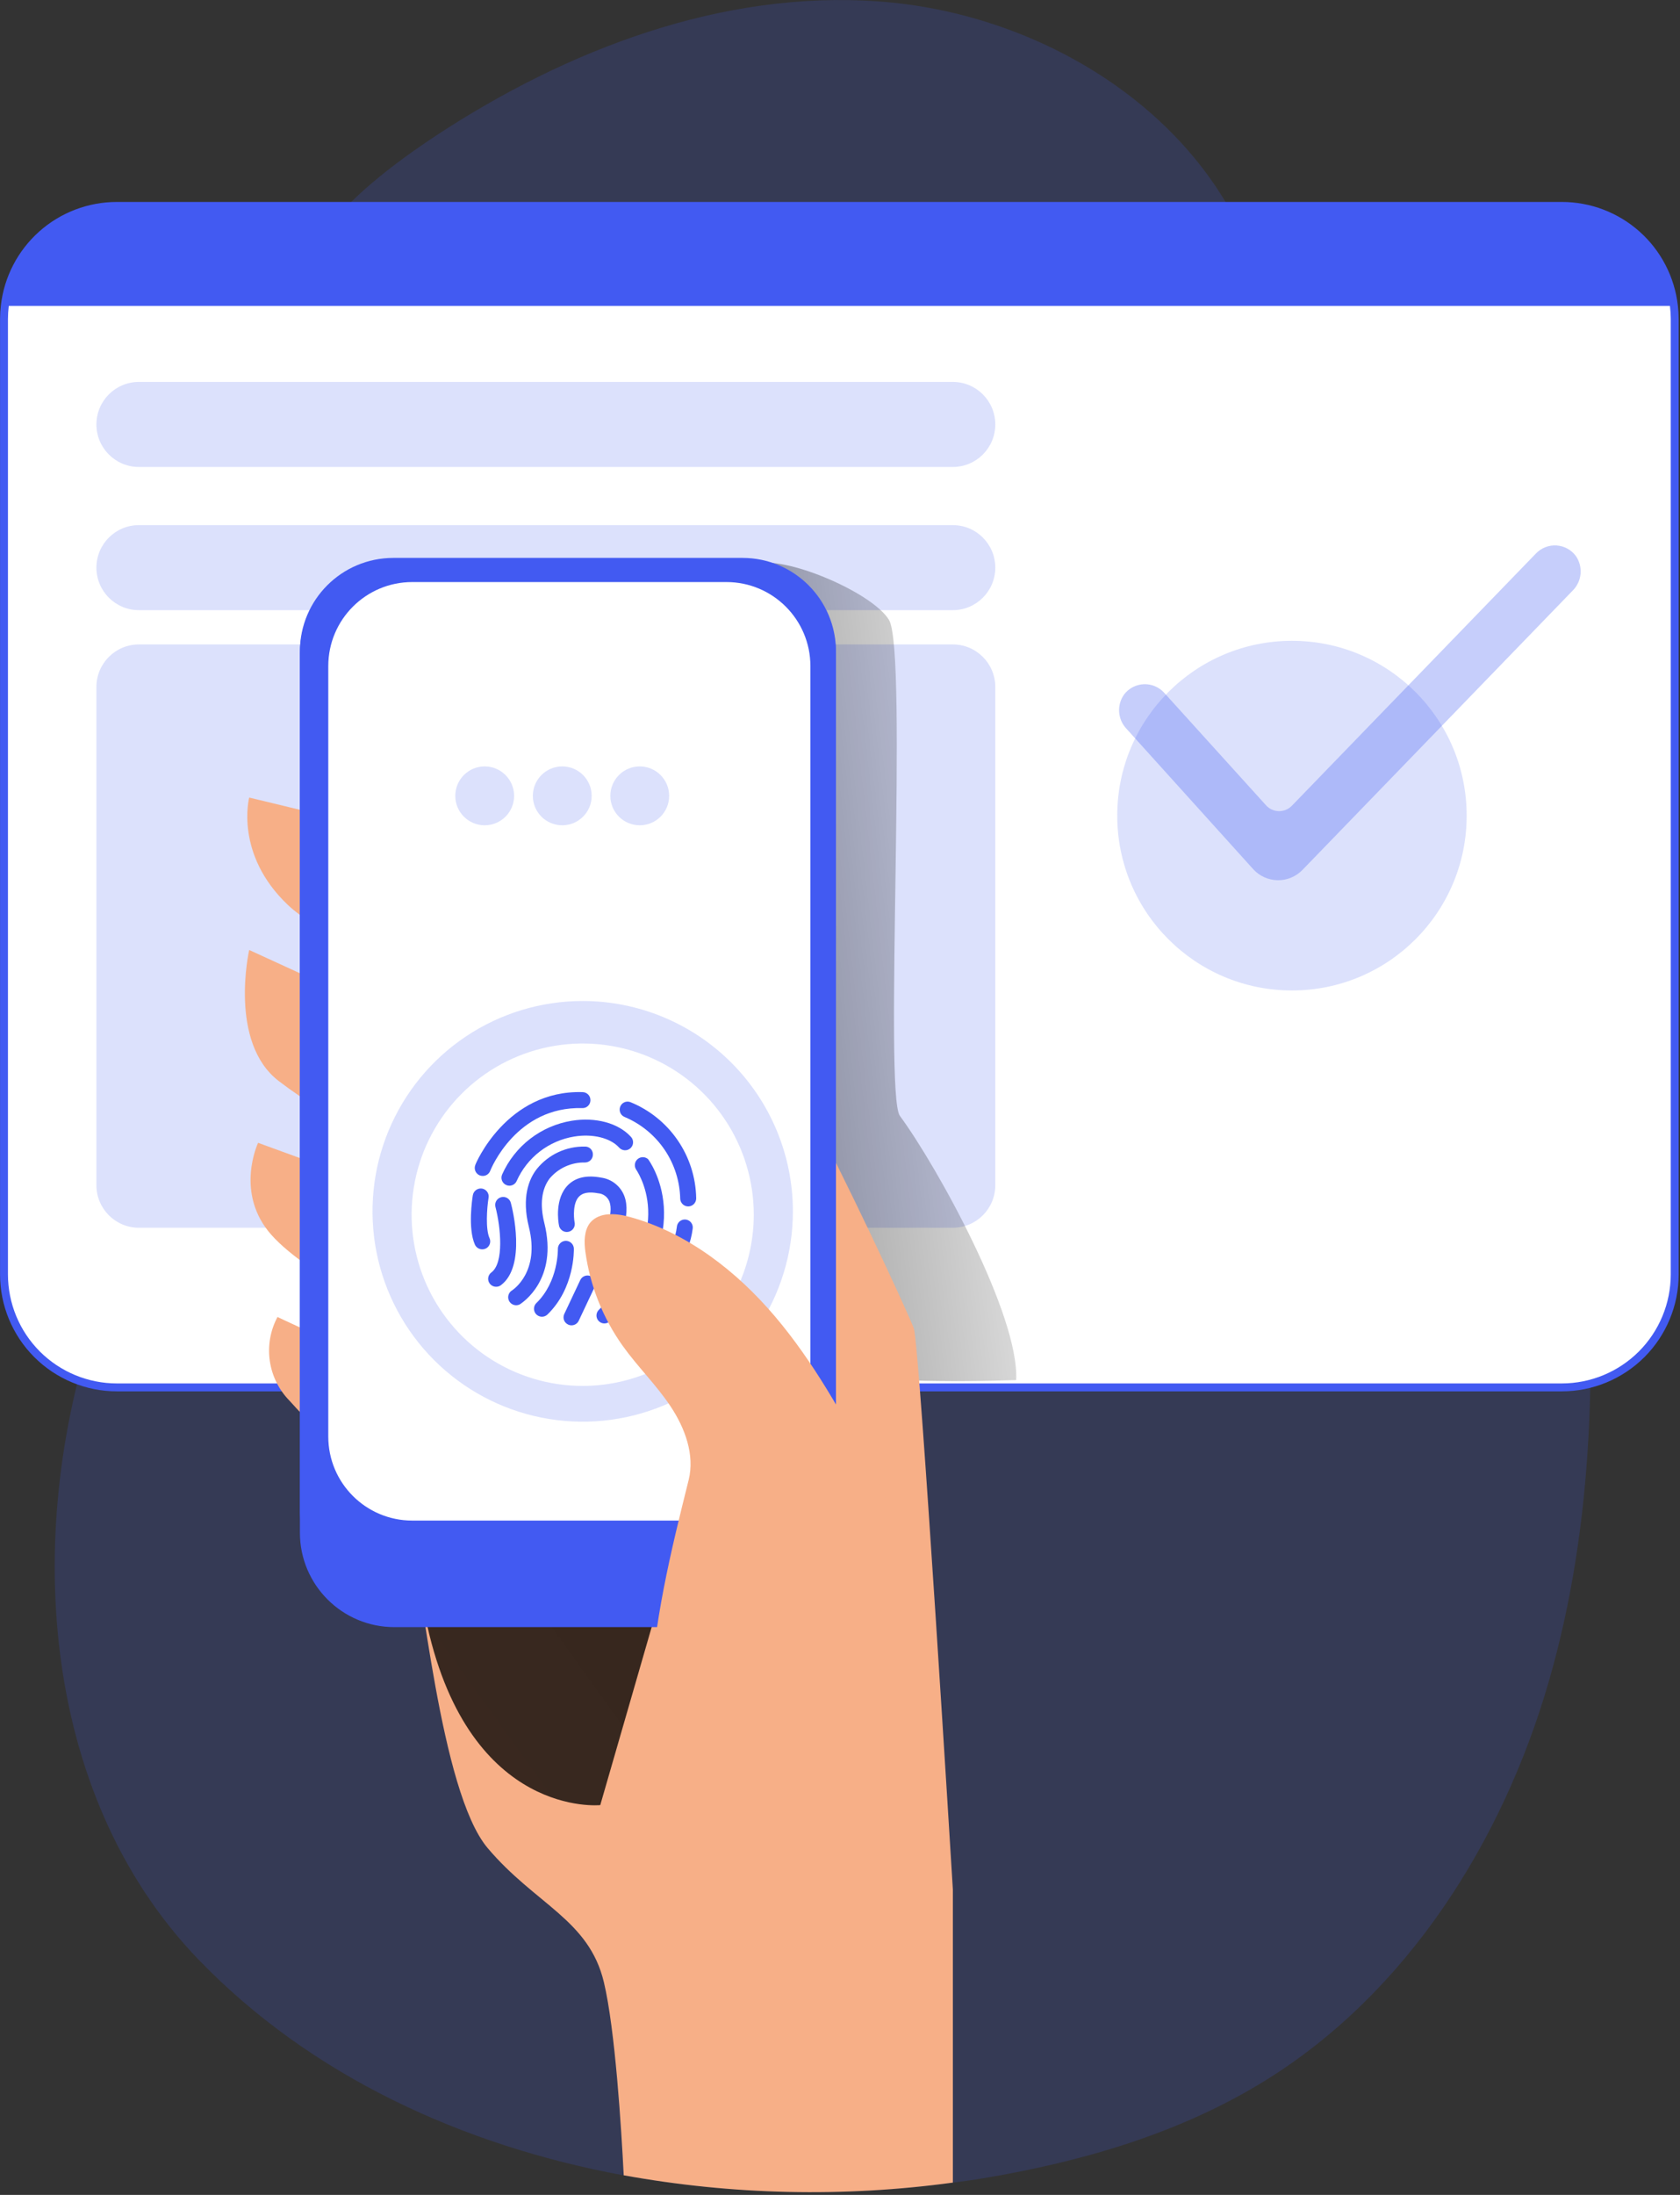 <svg width="108" height="141" viewBox="0 0 108 141" fill="none" xmlns="http://www.w3.org/2000/svg">
<rect x="0" y="0" width="108" height="141" fill="#333333" stroke="none"/>
<g clip-path="url(#clip0)">
<path opacity="0.18" d="M99.564 108.023C96.595 118.287 90.484 127.967 81.404 133.612C75.921 137.023 69.593 138.862 63.222 139.928C62.566 140.039 61.915 140.13 61.248 140.212C54.214 141.167 47.073 141.009 40.088 139.743C29.797 137.844 19.995 133.391 12.727 125.847C2.463 115.153 1.453 98.071 6.383 84.105C8.357 78.519 11.12 73.221 12.7 67.525C16.367 54.016 12.822 39.413 15.937 25.762C16.774 22.055 18.143 18.388 20.461 15.368C22.494 12.652 25.221 10.576 28.04 8.705C36.464 3.178 46.416 -0.636 56.487 0.091C66.557 0.817 76.58 6.731 80.339 16.091C82.92 22.521 82.419 29.832 84.768 36.338C87.496 43.906 93.764 49.646 97.317 56.866C100.247 62.831 101.218 69.558 101.77 76.209C102.659 86.868 102.544 97.752 99.564 108.023Z" fill="#425AF2"/>
<path d="M107.66 20.487V81.865C107.66 83.791 106.895 85.637 105.534 86.999C104.172 88.36 102.326 89.125 100.4 89.125H7.516C5.591 89.125 3.744 88.36 2.383 86.999C1.021 85.637 0.257 83.791 0.257 81.865V20.487C0.258 20.208 0.275 19.928 0.308 19.651C0.511 17.882 1.359 16.25 2.688 15.065C4.017 13.881 5.736 13.227 7.516 13.228H100.4C102.181 13.227 103.9 13.881 105.229 15.065C106.558 16.25 107.405 17.882 107.609 19.651C107.642 19.928 107.659 20.208 107.66 20.487Z" fill="white" stroke="#425AF2" stroke-width="0.509" stroke-miterlimit="10"/>
<path opacity="0.18" d="M61.252 33.733H8.93C7.421 33.733 6.198 34.956 6.198 36.465C6.198 37.973 7.421 39.196 8.93 39.196H61.252C62.76 39.196 63.983 37.973 63.983 36.465C63.983 34.956 62.76 33.733 61.252 33.733Z" fill="#425AF2"/>
<path opacity="0.18" d="M61.252 41.398H8.93C7.421 41.398 6.198 42.621 6.198 44.13V76.138C6.198 77.647 7.421 78.87 8.93 78.87H61.252C62.76 78.87 63.983 77.647 63.983 76.138V44.13C63.983 42.621 62.76 41.398 61.252 41.398Z" fill="#425AF2"/>
<path opacity="0.18" d="M83.055 63.627C89.257 63.627 94.286 58.599 94.286 52.396C94.286 46.194 89.257 41.165 83.055 41.165C76.852 41.165 71.823 46.194 71.823 52.396C71.823 58.599 76.852 63.627 83.055 63.627Z" fill="#425AF2"/>
<path d="M57.146 39.816C58.39 41.845 56.807 70.264 57.849 71.681C60.292 75.005 65.531 84.527 65.326 88.656C61.413 88.798 55.583 88.743 51.718 88.139C51.008 88.028 50.254 87.882 49.744 87.385C49.311 86.891 49.015 86.292 48.884 85.648L44.229 69.66C42.35 63.206 40.475 56.281 42.504 49.87C43.527 46.637 45.481 43.791 47.407 41C48.485 39.421 46.74 36.516 48.746 36.18C50.846 35.825 56.1 38.114 57.146 39.816Z" fill="url(#paint0_linear)"/>
<path d="M61.256 121.39V140.208C54.222 141.163 47.081 141.005 40.096 139.738C39.946 136.766 39.547 130.367 38.821 127.335C37.862 123.308 34.419 122.349 31.348 118.717C28.277 115.085 27.132 101.265 26.366 98.979C25.601 96.693 21.005 92.663 18.605 89.974C17.923 89.277 17.48 88.38 17.343 87.413C17.205 86.447 17.379 85.462 17.839 84.602C17.839 84.602 29.142 89.974 29.142 88.822C29.142 87.669 26.56 85.186 26.56 85.186C26.56 85.186 19.849 82.028 17.453 79.335C15.056 76.643 16.592 73.414 16.592 73.414L30.965 78.649L32.304 77.504L26.749 74.819C26.749 74.819 21.183 71.942 17.926 69.451C14.669 66.96 16.02 61.026 16.02 61.026L36.907 70.603L34.416 65.242C34.416 65.242 21.961 61.405 18.511 58.137C15.06 54.868 16.02 51.236 16.02 51.236C16.02 51.236 41.127 57.177 44.383 59.1C47.64 61.022 58.37 84.207 58.749 85.348C59.128 86.489 61.256 121.39 61.256 121.39Z" fill="#F7AF87"/>
<path d="M41.94 104.36L38.588 115.958C38.588 115.958 30.251 116.819 27.472 104.459C24.692 92.099 41.94 104.36 41.94 104.36Z" fill="url(#paint1_linear)"/>
<path d="M47.672 35.911H25.348C21.997 35.911 19.28 38.628 19.28 41.979V98.458C19.28 101.809 21.997 104.525 25.348 104.525H47.672C51.023 104.525 53.739 101.809 53.739 98.458V41.979C53.739 38.628 51.023 35.911 47.672 35.911Z" fill="#425AF2"/>
<path d="M47.672 35.911H25.348C21.997 35.911 19.28 38.628 19.28 41.979V98.458C19.28 101.809 21.997 104.525 25.348 104.525H47.672C51.023 104.525 53.739 101.809 53.739 98.458V41.979C53.739 38.628 51.023 35.911 47.672 35.911Z" fill="url(#paint2_linear)"/>
<path d="M47.735 35.84H25.285C21.969 35.84 19.28 38.528 19.28 41.844V96.989C19.28 100.305 21.969 102.993 25.285 102.993H47.735C51.051 102.993 53.739 100.305 53.739 96.989V41.844C53.739 38.528 51.051 35.84 47.735 35.84Z" fill="#425AF2"/>
<path d="M46.701 37.391H26.501C23.52 37.391 21.104 39.807 21.104 42.788V92.284C21.104 95.264 23.52 97.68 26.501 97.68H46.701C49.681 97.68 52.097 95.264 52.097 92.284V42.788C52.097 39.807 49.681 37.391 46.701 37.391Z" fill="white"/>
<path opacity="0.18" d="M37.463 64.303C34.791 64.302 32.178 65.094 29.955 66.578C27.733 68.062 26 70.172 24.977 72.641C23.953 75.109 23.685 77.826 24.205 80.448C24.726 83.069 26.012 85.477 27.901 87.368C29.791 89.258 32.198 90.546 34.819 91.068C37.44 91.59 40.157 91.323 42.627 90.301C45.096 89.279 47.207 87.548 48.693 85.326C50.178 83.104 50.971 80.492 50.972 77.819C50.971 74.236 49.548 70.8 47.015 68.266C44.482 65.731 41.046 64.306 37.463 64.303ZM37.463 89.031C35.288 89.031 33.161 88.387 31.352 87.179C29.543 85.971 28.132 84.254 27.299 82.244C26.466 80.234 26.248 78.023 26.672 75.889C27.096 73.756 28.143 71.796 29.681 70.257C31.219 68.719 33.179 67.671 35.312 67.246C37.446 66.821 39.657 67.039 41.667 67.871C43.677 68.704 45.395 70.113 46.604 71.922C47.812 73.731 48.457 75.857 48.457 78.032C48.454 80.948 47.295 83.743 45.234 85.805C43.173 87.866 40.378 89.026 37.463 89.031Z" fill="#425AF2"/>
<path d="M31.032 75.541C30.966 75.541 30.901 75.529 30.839 75.506C30.714 75.454 30.613 75.355 30.56 75.23C30.507 75.106 30.505 74.965 30.555 74.839C30.555 74.791 32.56 70.007 37.459 70.157C37.527 70.159 37.593 70.174 37.654 70.202C37.716 70.23 37.771 70.269 37.818 70.318C37.864 70.367 37.9 70.425 37.924 70.488C37.947 70.551 37.959 70.618 37.957 70.686C37.956 70.753 37.941 70.82 37.914 70.881C37.887 70.943 37.848 70.999 37.799 71.045C37.75 71.091 37.692 71.127 37.629 71.151C37.566 71.175 37.499 71.186 37.432 71.183C33.223 71.065 31.573 75.052 31.51 75.222C31.472 75.317 31.407 75.399 31.321 75.456C31.236 75.513 31.135 75.543 31.032 75.541Z" fill="#425AF2"/>
<path d="M44.241 77.499C44.11 77.5 43.983 77.449 43.888 77.359C43.792 77.269 43.735 77.145 43.728 77.014C43.705 75.889 43.358 74.795 42.728 73.864C42.097 72.932 41.211 72.203 40.175 71.763C40.048 71.718 39.944 71.624 39.885 71.502C39.827 71.38 39.819 71.24 39.863 71.112C39.885 71.048 39.919 70.989 39.963 70.938C40.008 70.888 40.062 70.846 40.122 70.817C40.183 70.787 40.249 70.77 40.316 70.767C40.384 70.763 40.451 70.773 40.515 70.796C41.748 71.295 42.806 72.145 43.56 73.241C44.314 74.336 44.729 75.629 44.755 76.959C44.761 77.094 44.714 77.228 44.623 77.329C44.532 77.43 44.405 77.491 44.269 77.499H44.241Z" fill="#425AF2"/>
<path d="M43.203 81.538C43.089 81.538 42.978 81.501 42.887 81.432C42.781 81.348 42.712 81.225 42.696 81.091C42.679 80.956 42.717 80.82 42.8 80.713C43.181 80.147 43.425 79.499 43.511 78.822C43.515 78.753 43.533 78.685 43.564 78.623C43.596 78.56 43.639 78.505 43.693 78.46C43.746 78.415 43.808 78.381 43.874 78.361C43.941 78.341 44.011 78.335 44.081 78.342C44.15 78.35 44.217 78.372 44.277 78.406C44.338 78.441 44.391 78.487 44.433 78.543C44.475 78.599 44.505 78.662 44.522 78.73C44.538 78.798 44.541 78.868 44.529 78.937C44.417 79.802 44.098 80.626 43.598 81.341C43.551 81.401 43.491 81.45 43.423 81.484C43.354 81.519 43.279 81.537 43.203 81.538Z" fill="#425AF2"/>
<path d="M32.746 76.169C32.673 76.169 32.602 76.153 32.536 76.122C32.413 76.066 32.317 75.964 32.269 75.837C32.221 75.711 32.225 75.571 32.28 75.447C32.681 74.546 33.3 73.759 34.08 73.157C34.861 72.555 35.779 72.156 36.753 71.997C38.28 71.748 39.737 72.139 40.546 73.015C40.596 73.064 40.635 73.122 40.661 73.187C40.687 73.251 40.7 73.32 40.698 73.389C40.697 73.459 40.682 73.527 40.653 73.59C40.625 73.653 40.584 73.71 40.533 73.757C40.482 73.804 40.422 73.841 40.357 73.864C40.291 73.887 40.222 73.897 40.153 73.892C40.083 73.888 40.016 73.869 39.954 73.838C39.892 73.807 39.837 73.763 39.792 73.71C39.224 73.094 38.095 72.818 36.914 73.011C36.109 73.142 35.349 73.472 34.703 73.97C34.058 74.468 33.546 75.12 33.215 75.865C33.175 75.956 33.109 76.033 33.025 76.087C32.942 76.14 32.845 76.169 32.746 76.169Z" fill="#425AF2"/>
<path d="M38.861 85.017C38.758 85.018 38.658 84.989 38.573 84.932C38.488 84.876 38.422 84.795 38.383 84.701C38.344 84.606 38.335 84.502 38.356 84.402C38.377 84.302 38.428 84.211 38.501 84.14C43.787 78.989 40.87 75.128 40.87 75.088C40.814 74.983 40.797 74.861 40.822 74.744C40.846 74.626 40.911 74.522 41.005 74.447C41.098 74.373 41.215 74.334 41.334 74.336C41.454 74.338 41.569 74.382 41.66 74.461C41.695 74.504 45.145 79.087 39.208 84.875C39.114 84.964 38.99 85.015 38.861 85.017Z" fill="#425AF2"/>
<path d="M31.001 80.256C30.902 80.256 30.805 80.228 30.722 80.175C30.638 80.122 30.572 80.046 30.531 79.956C30.065 78.914 30.361 76.991 30.397 76.778C30.42 76.644 30.495 76.525 30.604 76.445C30.714 76.366 30.851 76.332 30.985 76.352C31.052 76.363 31.116 76.387 31.173 76.422C31.23 76.458 31.28 76.505 31.319 76.56C31.358 76.615 31.387 76.677 31.402 76.743C31.417 76.809 31.419 76.877 31.407 76.944C31.297 77.639 31.21 78.961 31.467 79.533C31.503 79.611 31.518 79.697 31.512 79.782C31.506 79.868 31.479 79.951 31.432 80.023C31.386 80.095 31.322 80.154 31.247 80.195C31.171 80.235 31.087 80.256 31.001 80.256Z" fill="#425AF2"/>
<path d="M31.897 82.66C31.789 82.661 31.683 82.628 31.596 82.566C31.508 82.503 31.442 82.415 31.407 82.312C31.373 82.21 31.372 82.099 31.405 81.996C31.438 81.894 31.502 81.804 31.589 81.74C32.414 81.12 32.189 78.831 31.85 77.532C31.816 77.4 31.836 77.261 31.904 77.144C31.973 77.027 32.086 76.942 32.217 76.908C32.282 76.89 32.35 76.886 32.417 76.895C32.483 76.904 32.548 76.926 32.606 76.96C32.664 76.994 32.715 77.04 32.755 77.094C32.795 77.148 32.824 77.21 32.84 77.275C32.951 77.67 33.843 81.329 32.205 82.557C32.117 82.625 32.008 82.661 31.897 82.66Z" fill="#425AF2"/>
<path d="M33.18 83.848C33.069 83.847 32.961 83.811 32.872 83.744C32.783 83.677 32.719 83.583 32.688 83.476C32.657 83.369 32.662 83.255 32.702 83.151C32.741 83.048 32.813 82.959 32.908 82.9C32.986 82.849 34.724 81.716 33.997 78.81C33.527 76.923 33.997 75.743 34.514 75.088C34.885 74.631 35.354 74.265 35.887 74.017C36.42 73.769 37.002 73.645 37.59 73.655C37.657 73.651 37.724 73.661 37.787 73.684C37.851 73.707 37.909 73.743 37.958 73.789C38.007 73.835 38.046 73.891 38.073 73.953C38.1 74.014 38.114 74.081 38.114 74.148C38.117 74.215 38.106 74.282 38.083 74.346C38.06 74.409 38.024 74.466 37.978 74.516C37.932 74.565 37.877 74.604 37.816 74.632C37.755 74.66 37.688 74.675 37.621 74.677C37.187 74.666 36.755 74.753 36.359 74.931C35.962 75.109 35.611 75.375 35.331 75.707C34.814 76.391 34.696 77.381 34.992 78.562C35.904 82.217 33.547 83.694 33.448 83.773C33.367 83.822 33.275 83.847 33.18 83.848Z" fill="#425AF2"/>
<path d="M38.501 81.282C38.407 81.281 38.315 81.253 38.235 81.202C38.155 81.151 38.091 81.079 38.05 80.993C38.009 80.908 37.993 80.813 38.003 80.719C38.013 80.625 38.049 80.536 38.107 80.461C38.868 79.466 39.477 77.97 39.176 77.184C39.117 77.037 39.018 76.909 38.889 76.815C38.761 76.722 38.609 76.666 38.45 76.655C37.886 76.549 37.483 76.612 37.242 76.849C36.82 77.243 36.879 78.179 36.934 78.499C36.952 78.567 36.956 78.638 36.945 78.708C36.934 78.778 36.909 78.844 36.871 78.904C36.833 78.964 36.783 79.015 36.725 79.054C36.666 79.094 36.6 79.121 36.531 79.133C36.461 79.146 36.39 79.145 36.321 79.129C36.253 79.113 36.188 79.082 36.131 79.04C36.075 78.998 36.027 78.945 35.992 78.884C35.957 78.822 35.935 78.755 35.928 78.684C35.896 78.515 35.643 76.991 36.52 76.122C37.013 75.633 37.728 75.475 38.644 75.649C38.976 75.694 39.29 75.827 39.552 76.036C39.815 76.244 40.017 76.519 40.136 76.833C40.602 78.061 39.832 79.904 38.92 81.093C38.87 81.155 38.806 81.205 38.734 81.238C38.661 81.271 38.581 81.286 38.501 81.282Z" fill="#425AF2"/>
<path d="M34.838 84.586C34.736 84.585 34.637 84.554 34.553 84.497C34.469 84.44 34.403 84.359 34.365 84.265C34.327 84.17 34.318 84.067 34.339 83.967C34.36 83.868 34.41 83.777 34.483 83.706C35.904 82.324 35.864 80.259 35.864 80.24C35.86 80.103 35.91 79.971 36.004 79.872C36.097 79.773 36.226 79.715 36.362 79.71C36.498 79.706 36.63 79.756 36.729 79.85C36.828 79.943 36.887 80.072 36.891 80.208C36.891 80.311 36.95 82.738 35.197 84.44C35.101 84.534 34.972 84.587 34.838 84.586Z" fill="#425AF2"/>
<path d="M36.737 85.138C36.661 85.138 36.587 85.121 36.52 85.087C36.459 85.059 36.404 85.019 36.359 84.969C36.314 84.92 36.279 84.862 36.256 84.799C36.233 84.735 36.224 84.668 36.227 84.602C36.23 84.534 36.246 84.469 36.275 84.408L37.309 82.217C37.37 82.098 37.474 82.007 37.601 81.964C37.727 81.921 37.865 81.928 37.986 81.985C38.107 82.043 38.201 82.144 38.248 82.269C38.294 82.395 38.291 82.533 38.237 82.655L37.203 84.846C37.161 84.934 37.095 85.008 37.012 85.06C36.93 85.112 36.834 85.139 36.737 85.138Z" fill="#425AF2"/>
<path d="M55.978 94.246C54.166 90.879 52.306 87.496 49.831 84.579C47.356 81.661 44.194 79.202 40.511 78.183C39.627 77.935 38.537 77.836 37.937 78.547C37.542 79.052 37.542 79.778 37.633 80.426C37.933 82.594 38.753 84.658 40.021 86.442C40.988 87.8 42.2 88.972 43.12 90.362C44.04 91.751 44.672 93.465 44.269 95.079C41.987 104.198 39.567 114.364 45.615 121.56C46.198 122.324 46.933 122.959 47.774 123.423C48.58 123.764 49.439 123.963 50.313 124.012C51.81 124.164 53.309 124.246 54.809 124.256C55.789 124.322 56.772 124.175 57.691 123.826C60.257 122.669 60.616 119.239 60.604 116.424C60.573 108.675 59.645 101.08 55.978 94.246Z" fill="#F7AF87"/>
<path d="M107.609 19.651H0.308C0.511 17.882 1.359 16.25 2.688 15.065C4.017 13.881 5.736 13.227 7.516 13.228H100.401C102.181 13.227 103.9 13.881 105.229 15.065C106.558 16.25 107.405 17.882 107.609 19.651Z" fill="#425AF2"/>
<path d="M80.564 56.77L72.416 47.75C72.135 47.454 71.969 47.068 71.944 46.661C71.919 46.254 72.039 45.852 72.281 45.524C72.433 45.333 72.624 45.177 72.842 45.067C73.06 44.957 73.299 44.896 73.542 44.888C73.786 44.879 74.029 44.924 74.253 45.019C74.478 45.114 74.679 45.256 74.843 45.437L81.389 52.685C81.493 52.8 81.621 52.892 81.762 52.955C81.904 53.019 82.057 53.053 82.213 53.056C82.368 53.058 82.522 53.028 82.665 52.968C82.809 52.909 82.939 52.82 83.047 52.708L98.746 36.487C98.916 36.312 99.122 36.176 99.349 36.088C99.577 36 99.82 35.963 100.064 35.979C100.307 35.994 100.544 36.063 100.758 36.179C100.973 36.296 101.159 36.458 101.304 36.653C101.537 36.989 101.644 37.397 101.607 37.804C101.569 38.211 101.389 38.592 101.099 38.88L83.73 56.822C83.523 57.034 83.275 57.202 83.001 57.316C82.726 57.429 82.432 57.484 82.135 57.48C81.839 57.475 81.547 57.41 81.276 57.288C81.006 57.166 80.763 56.99 80.564 56.77Z" fill="url(#paint3_linear)"/>
<path opacity="0.3" d="M80.564 55.836L72.416 46.815C72.135 46.519 71.969 46.133 71.944 45.726C71.919 45.319 72.039 44.917 72.281 44.589C72.433 44.397 72.624 44.241 72.842 44.131C73.06 44.022 73.299 43.961 73.543 43.953C73.787 43.945 74.03 43.99 74.254 44.086C74.479 44.181 74.68 44.325 74.843 44.506L81.389 51.734C81.493 51.849 81.62 51.942 81.761 52.006C81.903 52.07 82.056 52.104 82.212 52.107C82.367 52.109 82.521 52.08 82.665 52.021C82.808 51.961 82.938 51.873 83.047 51.762L98.746 35.549C98.916 35.373 99.122 35.237 99.349 35.149C99.577 35.061 99.82 35.024 100.064 35.04C100.307 35.056 100.544 35.124 100.758 35.241C100.973 35.357 101.159 35.519 101.304 35.715C101.537 36.051 101.644 36.458 101.607 36.865C101.569 37.272 101.389 37.653 101.099 37.941L83.73 55.883C83.523 56.096 83.275 56.265 83.001 56.379C82.727 56.493 82.433 56.549 82.136 56.545C81.84 56.54 81.547 56.475 81.276 56.353C81.006 56.231 80.763 56.055 80.564 55.836Z" fill="#425AF2"/>
<path opacity="0.18" d="M31.159 53.016C32.203 53.016 33.05 52.17 33.05 51.126C33.05 50.081 32.203 49.234 31.159 49.234C30.114 49.234 29.268 50.081 29.268 51.126C29.268 52.17 30.114 53.016 31.159 53.016Z" fill="#425AF2"/>
<path opacity="0.18" d="M36.145 53.016C37.189 53.016 38.036 52.17 38.036 51.126C38.036 50.081 37.189 49.234 36.145 49.234C35.1 49.234 34.254 50.081 34.254 51.126C34.254 52.17 35.1 53.016 36.145 53.016Z" fill="#425AF2"/>
<path opacity="0.18" d="M41.127 53.016C42.171 53.016 43.017 52.17 43.017 51.126C43.017 50.081 42.171 49.234 41.127 49.234C40.082 49.234 39.236 50.081 39.236 51.126C39.236 52.17 40.082 53.016 41.127 53.016Z" fill="#425AF2"/>
<path opacity="0.18" d="M61.252 24.534H8.93C7.421 24.534 6.198 25.757 6.198 27.266C6.198 28.775 7.421 29.998 8.93 29.998H61.252C62.76 29.998 63.983 28.775 63.983 27.266C63.983 25.757 62.76 24.534 61.252 24.534Z" fill="#425AF2"/>
<path d="M53.633 89.793C53.633 89.793 54.422 90.298 54.639 89.433C54.856 88.569 55.859 79.3 55.859 79.3L53.633 74.772V89.793Z" fill="url(#paint4_linear)"/>
<path d="M40.732 99.567H32.181C31.684 99.567 31.281 99.969 31.281 100.466C31.281 100.962 31.684 101.364 32.181 101.364H40.732C41.229 101.364 41.632 100.962 41.632 100.466C41.632 99.969 41.229 99.567 40.732 99.567Z" fill="url(#paint5_linear)"/>
</g>
<defs>
<linearGradient id="paint0_linear" x1="72.163" y1="60.699" x2="8.957" y2="67.848" gradientUnits="userSpaceOnUse">
<stop stop-opacity="0"/>
<stop offset="0.99"/>
</linearGradient>
<linearGradient id="paint1_linear" x1="2065.75" y1="5077.06" x2="3393.72" y2="4122.37" gradientUnits="userSpaceOnUse">
<stop stop-opacity="0"/>
<stop offset="0.99"/>
</linearGradient>
<linearGradient id="paint2_linear" x1="1702.26" y1="12241" x2="4709.84" y2="12241" gradientUnits="userSpaceOnUse">
<stop stop-opacity="0"/>
<stop offset="0.99"/>
</linearGradient>
<linearGradient id="paint3_linear" x1="8728.19" y1="1242.61" x2="8894.84" y2="5779.41" gradientUnits="userSpaceOnUse">
<stop stop-opacity="0"/>
<stop offset="0.99"/>
</linearGradient>
<linearGradient id="paint4_linear" x1="522.394" y1="2543.6" x2="1250.83" y2="4653.36" gradientUnits="userSpaceOnUse">
<stop stop-opacity="0"/>
<stop offset="0.99"/>
</linearGradient>
<linearGradient id="paint5_linear" x1="987.068" y1="528.189" x2="987.068" y2="615.393" gradientUnits="userSpaceOnUse">
<stop stop-opacity="0"/>
<stop offset="0.99"/>
</linearGradient>
<clipPath id="clip0">
<rect width="107.917" height="140.82" fill="white"/>
</clipPath>
</defs>
</svg>
